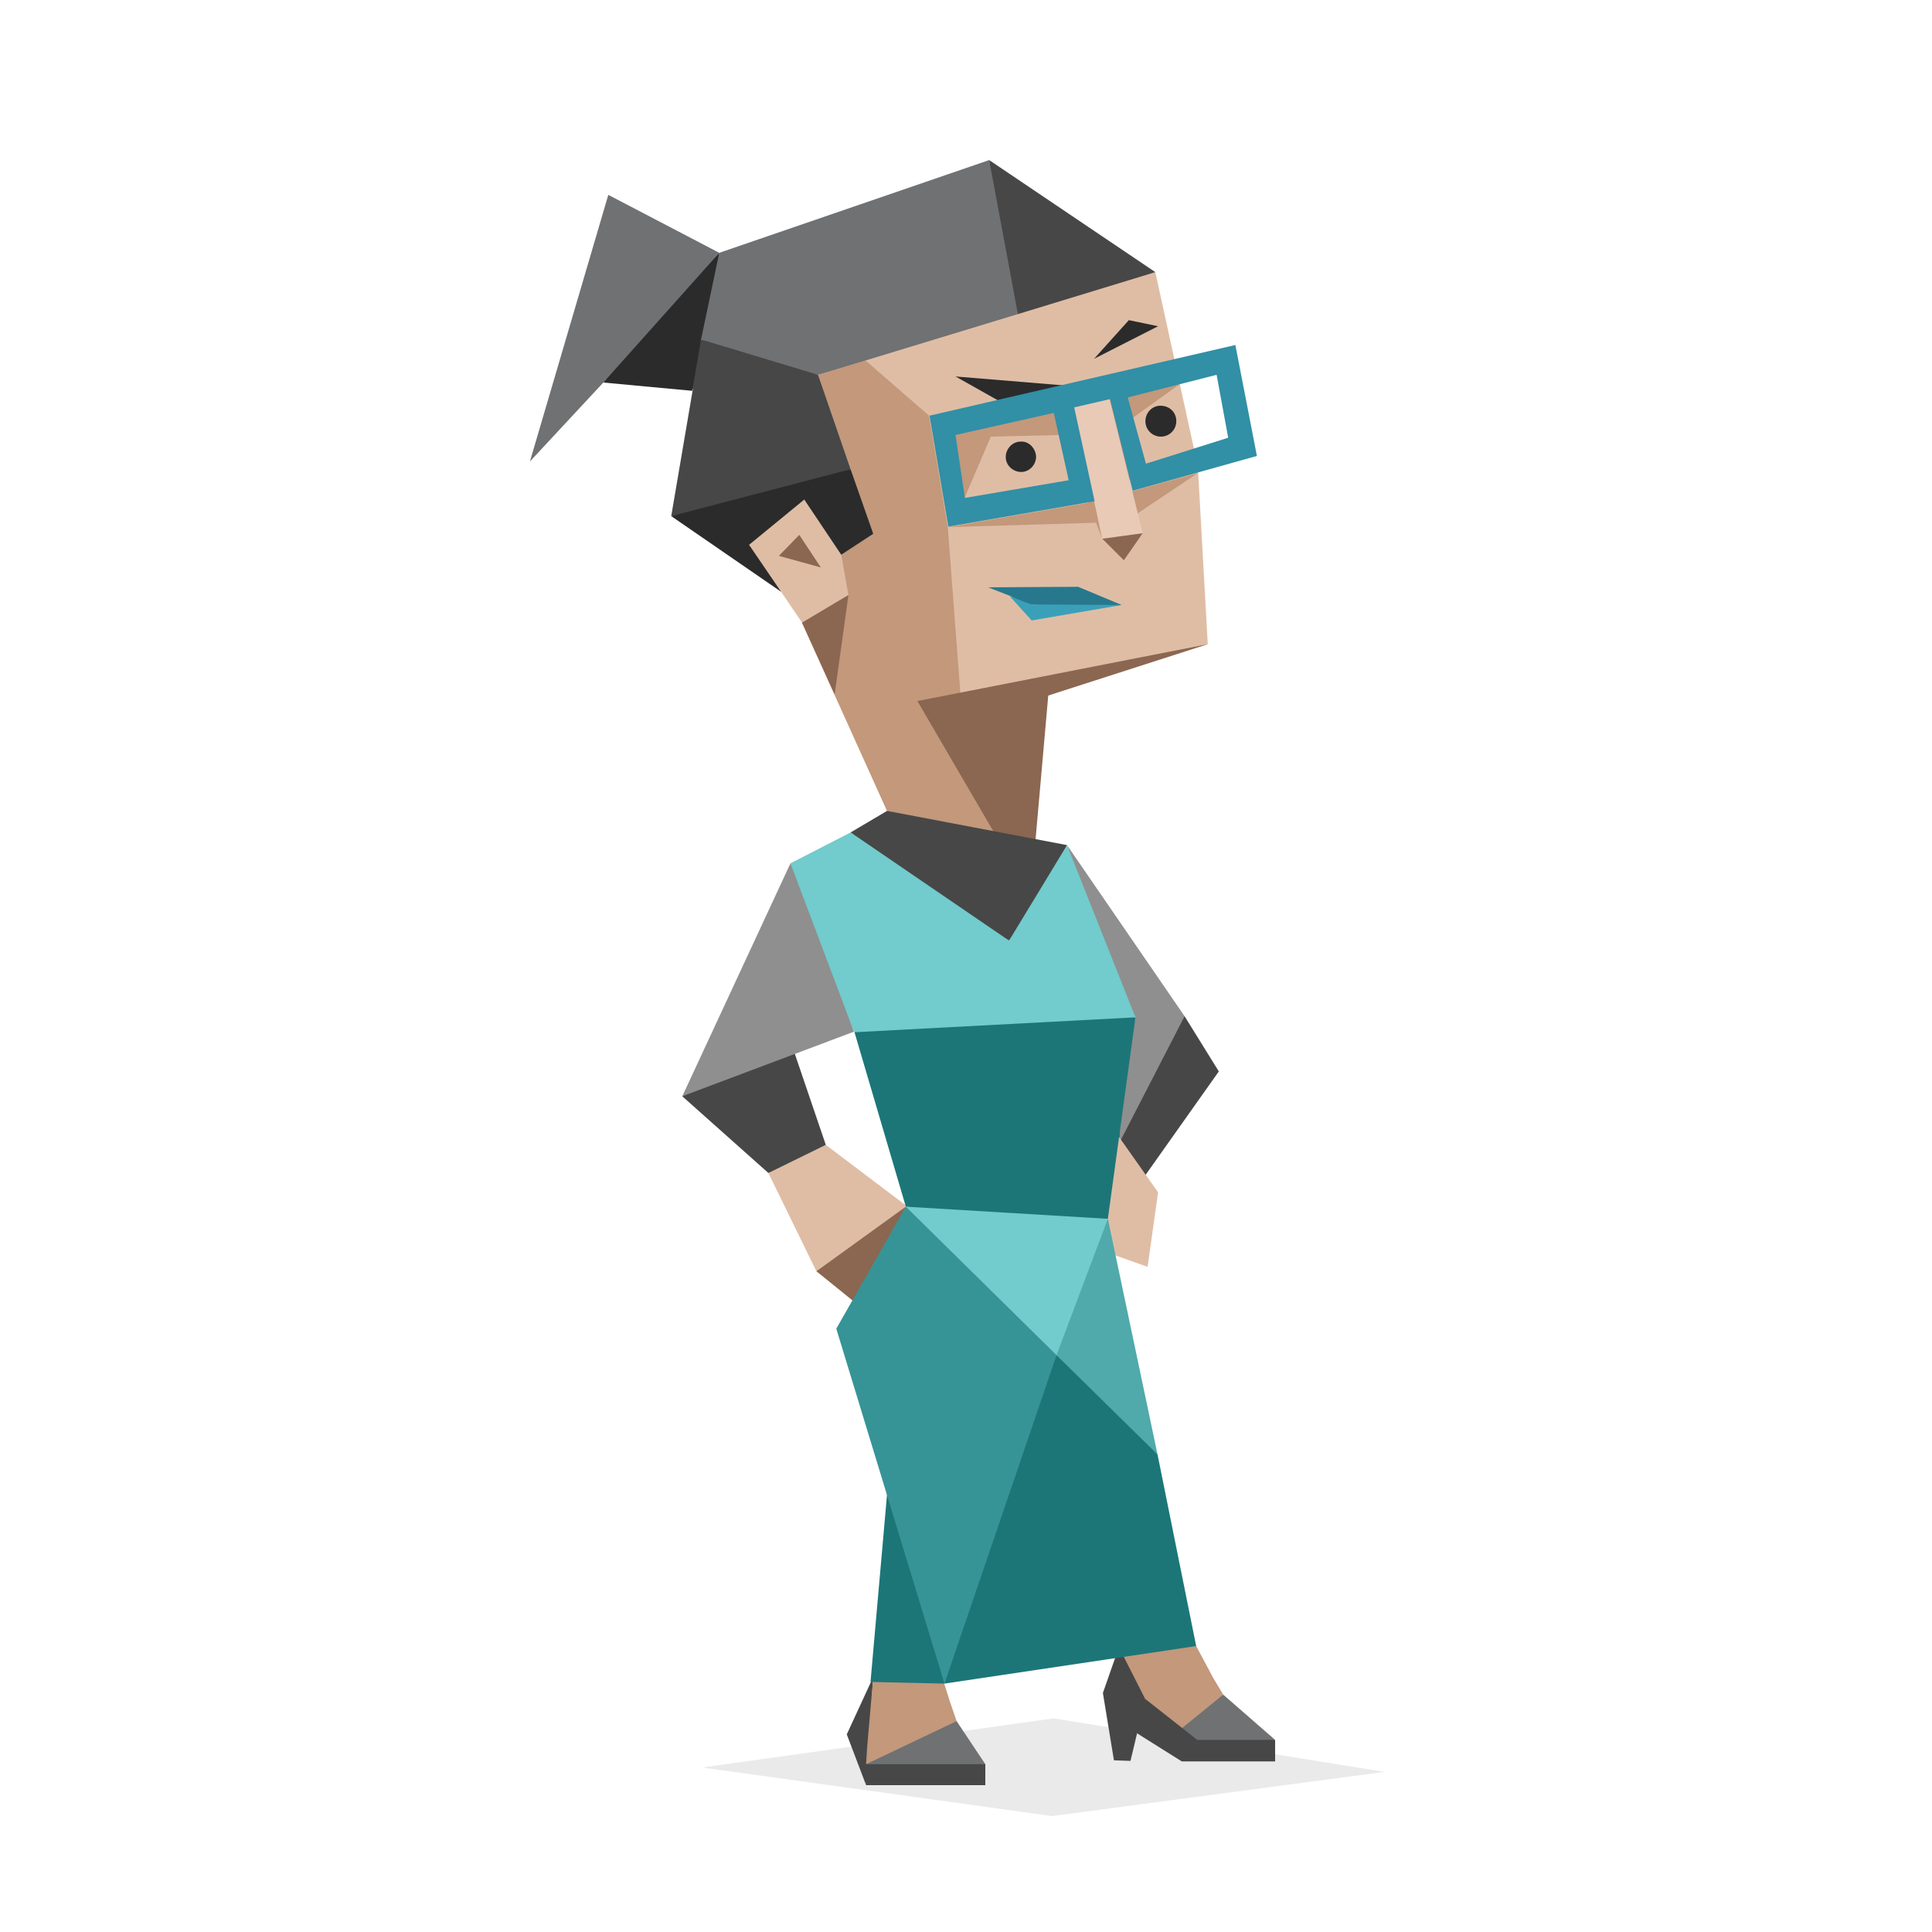 <?xml version="1.0" encoding="utf-8"?>
<!-- Generator: Adobe Illustrator 27.3.0, SVG Export Plug-In . SVG Version: 6.00 Build 0)  -->
<svg version="1.1" id="Layer_1" xmlns="http://www.w3.org/2000/svg" xmlns:xlink="http://www.w3.org/1999/xlink" x="0px" y="0px"
	 viewBox="0 0 350 350" style="enable-background:new 0 0 350 350;" xml:space="preserve">
<style type="text/css">
	.st0{fill-rule:evenodd;clip-rule:evenodd;fill:#9DA1A2;}
	.st1{fill-rule:evenodd;clip-rule:evenodd;fill:#DDDDDC;}
	.st2{opacity:0.1;fill-rule:evenodd;clip-rule:evenodd;enable-background:new    ;}
	.st3{fill-rule:evenodd;clip-rule:evenodd;fill:#ECECEB;}
	.st4{fill:#474747;}
	.st5{fill:#8F8F8F;}
	.st6{opacity:0.1;fill:#2B2B2B;enable-background:new    ;}
	.st7{fill:#C3987B;}
	.st8{fill:#6F7173;}
	.st9{fill:#1C7678;}
	.st10{fill:#DFBDA5;}
	.st11{fill:#8B6651;}
	.st12{fill:#2B2B2B;}
	.st13{fill:#E8CAB6;}
	.st14{fill:#27788C;}
	.st15{fill:#3AA0BA;}
	.st16{fill:#72CBCC;}
	.st17{fill:#369496;}
	.st18{fill:#50A9AA;}
	.st19{fill:#318FA6;}
</style>
<path class="st0" d="M133.7,84.3l-20.7-35l5.1-3l20.7,34.8L133.7,84.3z"/>
<path class="st1" d="M130.3,54.3l-5.3,3.8l-1.6,1.4l9,15.4l2-1.1l4.2-3.3L130.3,54.3L130.3,54.3z"/>
<path class="st2" d="M113.2,67.3l11.9,2.6l2.2-3.5l2.1-3.6l-1.9-1.3l-7.1,0.3L113.2,67.3z"/>
<path class="st3" d="M113.2,67.3l14.1-0.9l2.2-6.3l-6.1-0.6L113.2,67.3z"/>
<polygon class="st4" points="206.5,214.3 192.2,211.6 195.5,202.6 204.9,185.1 214.6,184.1 220.8,194.1 "/>
<polygon class="st5" points="193.3,153.1 214.6,184.1 202.8,207 202.8,197.2 205.7,184.3 200.7,175.3 "/>
<polygon class="st6" points="127.2,320.2 190.9,311.3 250.8,321 190.6,329 "/>
<polygon class="st4" points="158.2,303.8 153.4,314.2 156.9,323.4 "/>
<polygon class="st7" points="172.1,308.3 170.1,302 158.2,303.8 157.1,316.4 156.9,319.6 170.3,316.4 173.3,311.8 "/>
<polygon class="st8" points="156.9,319.6 173.3,311.8 178.5,319.6 170.4,321.2 "/>
<polygon class="st4" points="156.9,319.6 156.9,323.4 178.5,323.4 178.5,319.6 "/>
<polygon class="st9" points="161.8,258.2 157.7,304.7 171.1,305 173.3,255.3 "/>
<polygon class="st4" points="204.8,319 201.8,318.9 199.8,306.7 202.7,298.4 209,303.3 207.4,308.1 "/>
<polygon class="st7" points="219.8,304 216.7,298.2 202.7,298.4 209.7,312.2 211.5,314.5 219.3,312.1 221.6,307 "/>
<polygon class="st8" points="211.5,315.2 221.6,307 231,315.2 220.7,316.8 "/>
<polygon class="st4" points="207.5,307.8 205.8,309.6 205.5,313.7 214.1,319.1 231,319.1 231,315.2 216.9,315.2 "/>
<polygon class="st10" points="209.3,49.3 177.1,57.3 148.2,67.9 150.6,81.2 158.2,96.7 154.8,96.6 152.4,100.5 148.7,93.5 
	145.7,90.5 140.9,92.8 135.7,98.7 137.2,102.2 141.5,107.2 145.3,112.8 160.7,146.9 187.6,152.1 187.4,136.4 189.9,126 201.5,121.7 
	218.8,116.7 217,84.5 "/>
<polygon class="st7" points="174.7,90.3 179.5,79.1 192.2,78.8 199.7,97.6 194.1,71.9 180.9,72.7 173.1,78.8 169.9,84.5 "/>
<polygon class="st7" points="213.7,69.6 205.2,75.7 204.7,87.1 196.9,69.5 "/>
<polygon class="st7" points="171.7,95.5 198.5,94.7 198.2,90.9 "/>
<polygon class="st7" points="217,85.7 206.1,93 205.1,89 "/>
<polygon class="st7" points="156.8,65.3 168.3,75.3 171.7,95.5 174,125.8 187.6,152.1 175.2,150.9 160.7,146.9 145.3,112.8 
	153.7,107.8 152.4,100.5 158.2,96.7 148.2,67.9 "/>
<polygon class="st11" points="145.3,112.8 153.7,107.8 151.2,125.8 "/>
<polygon class="st11" points="218.8,116.7 166.2,127 179.9,150.5 183.1,152.6 187.6,152.1 189.9,126 "/>
<polygon class="st12" points="173.1,68.2 181.8,73.1 193.7,69.9 "/>
<polygon class="st12" points="198.2,65 204.5,58 209.8,59.1 "/>
<polygon class="st13" points="193.7,69.9 199.7,97.6 207,96.6 200.2,69 "/>
<polygon class="st11" points="199.7,97.6 203.6,101.5 207,96.6 "/>
<polygon class="st14" points="179,106.4 195.3,106.3 203.2,109.6 193,110.1 186.8,109.5 185.1,109.2 183.1,108 "/>
<polygon class="st15" points="182.9,108 186.9,112.4 203.2,109.6 186.8,109.5 "/>
<polygon class="st11" points="141.1,100.7 144.8,96.9 148.7,102.8 "/>
<polygon class="st4" points="209.3,49.3 179.2,29 180.2,44.3 184.4,56.9 "/>
<polygon class="st4" points="141.5,183.6 149.6,207.4 144.8,211.8 139.2,212.5 123.6,198.6 "/>
<polygon class="st10" points="139.2,212.5 147.9,230.3 154.5,228.1 165.6,219.5 149.6,207.4 "/>
<polygon class="st11" points="164.1,218.6 147.9,230.3 155.2,236.2 "/>
<polygon class="st7" points="194.9,224.9 196.1,232.9 200,232 200.6,226.9 198.2,224.8 "/>
<polygon class="st8" points="179.2,29 130.3,45.8 126.7,54.3 127,61.5 137.3,65.7 148.2,67.9 156.8,65.3 184.4,56.9 "/>
<polygon class="st4" points="127,61.5 124.9,66.7 125.5,70.6 121.6,93.5 138.6,90.8 154.1,85 148.2,67.9 "/>
<polygon class="st11" points="194.9,224.9 190.8,211.4 195.5,202.6 201.4,204.1 203.3,215.1 "/>
<polygon class="st10" points="207.9,229.5 209.8,216 201.4,204.1 194.9,224.9 "/>
<polygon class="st12" points="121.6,93.5 154.1,85 158.2,96.7 152.4,100.5 145.7,90.5 135.7,98.7 141.5,107.2 "/>
<polygon class="st12" points="125.4,70.8 109.3,69.3 117.4,58.7 130.3,45.8 127,61.5 "/>
<polygon class="st8" points="130.3,45.8 110.2,35.3 96,83.6 109.3,69.3 "/>
<polygon class="st4" points="160.7,146.9 193.3,153.1 190,161.1 182.8,170.4 165.1,161.6 154.1,150.8 "/>
<polygon class="st16" points="154.1,150.8 143.2,156.4 147.6,171.6 154.8,187 161,189.5 183.1,191.8 205.7,184.3 193.3,153.1 
	182.8,170.4 "/>
<polygon class="st9" points="154.8,187 205.7,184.3 200.7,220.8 184.1,221.7 164.1,218.6 "/>
<polygon class="st16" points="164.1,218.6 181.1,238.9 191.4,245.5 200.2,237.2 200.7,220.8 "/>
<polygon class="st17" points="164.1,218.6 191.4,245.5 194.3,276.2 171.1,305 151.5,240.7 "/>
<polygon class="st18" points="200.7,220.8 209.7,263.5 202.1,258.9 191.4,245.5 "/>
<polygon class="st9" points="191.4,245.5 209.7,263.5 216.7,298.2 171.1,305 "/>
<polygon class="st5" points="143.2,156.4 123.6,198.6 154.7,186.9 "/>
<path class="st12" d="M213.1,76.3c0,1.5-1.2,2.8-2.8,2.8c-1.5,0-2.8-1.2-2.8-2.8c0-1.5,1.2-2.8,2.7-2.8
	C211.9,73.5,213.1,74.7,213.1,76.3C213.1,76.3,213.1,76.3,213.1,76.3z"/>
<path class="st12" d="M187.7,82.7c0,1.5-1.2,2.8-2.7,2.8c-1.5,0-2.8-1.2-2.8-2.7c0-1.5,1.2-2.8,2.7-2.8c0,0,0,0,0,0
	C186.4,79.9,187.6,81.2,187.7,82.7z"/>
<path class="st19" d="M223.8,62.5l-55.4,12.8l3.4,20.1l26.5-4.6l-3.7-17l6.5-1.5l4.1,16.6l22.5-6.3L223.8,62.5z M173.1,78.8l17.8-4
	l2.7,12.2l-18.8,3.2L173.1,78.8z M207.6,84l-3.3-12l16.1-4.1l2.1,11.4L207.6,84z"/>
</svg>
